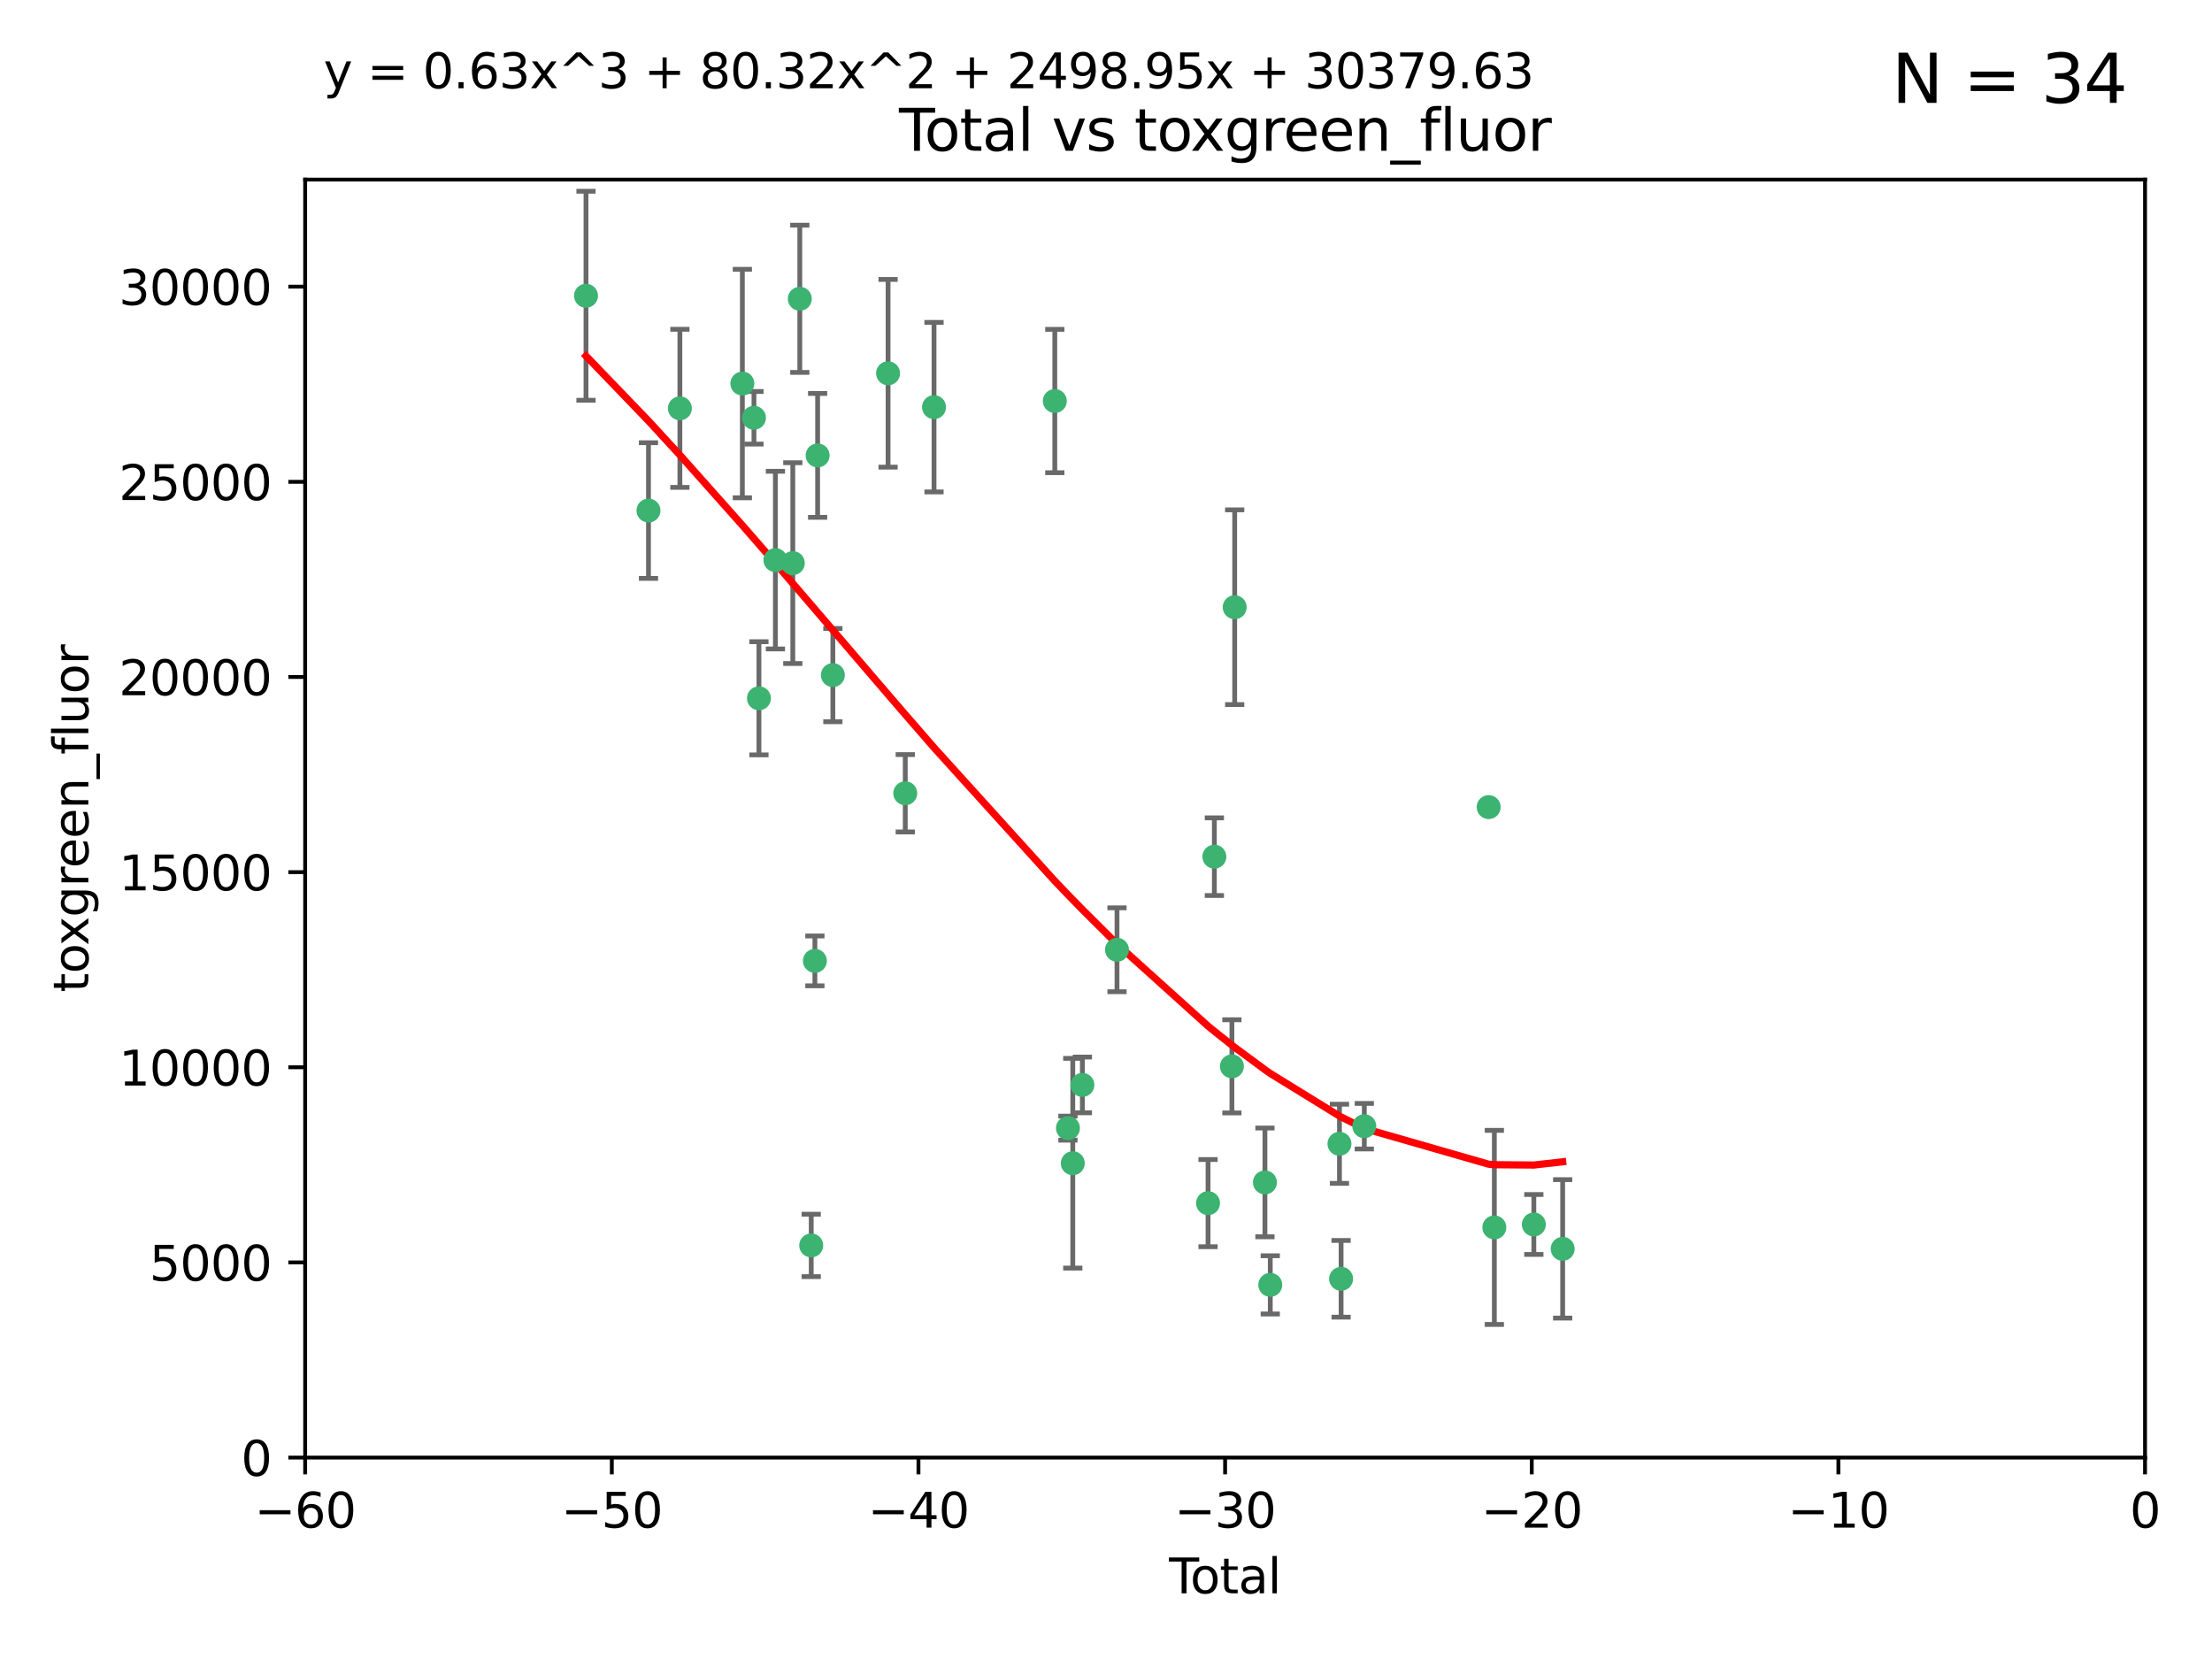<?xml version="1.0" encoding="utf-8" standalone="no"?>
<!DOCTYPE svg PUBLIC "-//W3C//DTD SVG 1.1//EN"
  "http://www.w3.org/Graphics/SVG/1.1/DTD/svg11.dtd">
<svg xmlns:xlink="http://www.w3.org/1999/xlink" width="460.8pt" height="345.6pt" viewBox="0 0 460.8 345.6" xmlns="http://www.w3.org/2000/svg" version="1.1">
 <defs>
  <style type="text/css">*{stroke-linejoin: round; stroke-linecap: butt}</style>
 </defs>
 <g id="figure_1">
  <g id="patch_1">
   <path d="M 0 345.6 
L 460.8 345.6 
L 460.8 0 
L 0 0 
z
" style="fill: #ffffff"/>
  </g>
  <g id="axes_1">
   <g id="patch_2">
    <path d="M 63.571 303.64 
L 446.85 303.64 
L 446.85 37.411 
L 63.571 37.411 
z
" style="fill: #ffffff"/>
   </g>
   <g id="PathCollection_1">
    <defs>
     <path id="m2709fd7ba6" d="M 0 1.118 
C 0.297 1.118 0.581 1 0.791 0.791 
C 1 0.581 1.118 0.297 1.118 0 
C 1.118 -0.297 1 -0.581 0.791 -0.791 
C 0.581 -1 0.297 -1.118 0 -1.118 
C -0.297 -1.118 -0.581 -1 -0.791 -0.791 
C -1 -0.581 -1.118 -0.297 -1.118 0 
C -1.118 0.297 -1 0.581 -0.791 0.791 
C -0.581 1 -0.297 1.118 0 1.118 
z
" style="stroke: #3cb371"/>
    </defs>
    <g clip-path="url(#pa9f399fa87)">
     <use xlink:href="#m2709fd7ba6" x="122.075" y="61.614" style="fill: #3cb371; stroke: #3cb371"/>
     <use xlink:href="#m2709fd7ba6" x="135.093" y="106.358" style="fill: #3cb371; stroke: #3cb371"/>
     <use xlink:href="#m2709fd7ba6" x="141.633" y="85.062" style="fill: #3cb371; stroke: #3cb371"/>
     <use xlink:href="#m2709fd7ba6" x="154.646" y="79.9" style="fill: #3cb371; stroke: #3cb371"/>
     <use xlink:href="#m2709fd7ba6" x="157.063" y="87.031" style="fill: #3cb371; stroke: #3cb371"/>
     <use xlink:href="#m2709fd7ba6" x="158.1" y="145.468" style="fill: #3cb371; stroke: #3cb371"/>
     <use xlink:href="#m2709fd7ba6" x="161.532" y="116.682" style="fill: #3cb371; stroke: #3cb371"/>
     <use xlink:href="#m2709fd7ba6" x="165.156" y="117.306" style="fill: #3cb371; stroke: #3cb371"/>
     <use xlink:href="#m2709fd7ba6" x="166.614" y="62.244" style="fill: #3cb371; stroke: #3cb371"/>
     <use xlink:href="#m2709fd7ba6" x="168.991" y="259.442" style="fill: #3cb371; stroke: #3cb371"/>
     <use xlink:href="#m2709fd7ba6" x="169.757" y="200.168" style="fill: #3cb371; stroke: #3cb371"/>
     <use xlink:href="#m2709fd7ba6" x="170.325" y="94.872" style="fill: #3cb371; stroke: #3cb371"/>
     <use xlink:href="#m2709fd7ba6" x="173.5" y="140.634" style="fill: #3cb371; stroke: #3cb371"/>
     <use xlink:href="#m2709fd7ba6" x="185" y="77.763" style="fill: #3cb371; stroke: #3cb371"/>
     <use xlink:href="#m2709fd7ba6" x="188.583" y="165.251" style="fill: #3cb371; stroke: #3cb371"/>
     <use xlink:href="#m2709fd7ba6" x="194.574" y="84.817" style="fill: #3cb371; stroke: #3cb371"/>
     <use xlink:href="#m2709fd7ba6" x="219.736" y="83.54" style="fill: #3cb371; stroke: #3cb371"/>
     <use xlink:href="#m2709fd7ba6" x="222.475" y="235.012" style="fill: #3cb371; stroke: #3cb371"/>
     <use xlink:href="#m2709fd7ba6" x="223.48" y="242.324" style="fill: #3cb371; stroke: #3cb371"/>
     <use xlink:href="#m2709fd7ba6" x="225.479" y="226.007" style="fill: #3cb371; stroke: #3cb371"/>
     <use xlink:href="#m2709fd7ba6" x="232.69" y="197.854" style="fill: #3cb371; stroke: #3cb371"/>
     <use xlink:href="#m2709fd7ba6" x="251.658" y="250.635" style="fill: #3cb371; stroke: #3cb371"/>
     <use xlink:href="#m2709fd7ba6" x="252.974" y="178.461" style="fill: #3cb371; stroke: #3cb371"/>
     <use xlink:href="#m2709fd7ba6" x="256.629" y="222.137" style="fill: #3cb371; stroke: #3cb371"/>
     <use xlink:href="#m2709fd7ba6" x="257.207" y="126.494" style="fill: #3cb371; stroke: #3cb371"/>
     <use xlink:href="#m2709fd7ba6" x="263.509" y="246.318" style="fill: #3cb371; stroke: #3cb371"/>
     <use xlink:href="#m2709fd7ba6" x="264.621" y="267.658" style="fill: #3cb371; stroke: #3cb371"/>
     <use xlink:href="#m2709fd7ba6" x="279.035" y="238.271" style="fill: #3cb371; stroke: #3cb371"/>
     <use xlink:href="#m2709fd7ba6" x="279.372" y="266.399" style="fill: #3cb371; stroke: #3cb371"/>
     <use xlink:href="#m2709fd7ba6" x="284.209" y="234.61" style="fill: #3cb371; stroke: #3cb371"/>
     <use xlink:href="#m2709fd7ba6" x="310.117" y="168.134" style="fill: #3cb371; stroke: #3cb371"/>
     <use xlink:href="#m2709fd7ba6" x="311.3" y="255.69" style="fill: #3cb371; stroke: #3cb371"/>
     <use xlink:href="#m2709fd7ba6" x="319.527" y="255.08" style="fill: #3cb371; stroke: #3cb371"/>
     <use xlink:href="#m2709fd7ba6" x="325.532" y="260.159" style="fill: #3cb371; stroke: #3cb371"/>
    </g>
   </g>
   <g id="matplotlib.axis_1">
    <g id="xtick_1">
     <g id="line2d_1">
      <defs>
       <path id="m99e573e541" d="M 0 0 
L 0 3.5 
" style="stroke: #000000; stroke-width: 0.8"/>
      </defs>
      <g>
       <use xlink:href="#m99e573e541" x="63.571" y="303.64" style="stroke: #000000; stroke-width: 0.8"/>
      </g>
     </g>
     <g id="text_1">
      <!-- −60 -->
      <g transform="translate(53.019 318.238)scale(0.1 -0.1)">
       <defs>
        <path id="DejaVuSans-2212" d="M 678 2272 
L 4684 2272 
L 4684 1741 
L 678 1741 
L 678 2272 
z
" transform="scale(0.016)"/>
        <path id="DejaVuSans-36" d="M 2113 2584 
Q 1688 2584 1439 2293 
Q 1191 2003 1191 1497 
Q 1191 994 1439 701 
Q 1688 409 2113 409 
Q 2538 409 2786 701 
Q 3034 994 3034 1497 
Q 3034 2003 2786 2293 
Q 2538 2584 2113 2584 
z
M 3366 4563 
L 3366 3988 
Q 3128 4100 2886 4159 
Q 2644 4219 2406 4219 
Q 1781 4219 1451 3797 
Q 1122 3375 1075 2522 
Q 1259 2794 1537 2939 
Q 1816 3084 2150 3084 
Q 2853 3084 3261 2657 
Q 3669 2231 3669 1497 
Q 3669 778 3244 343 
Q 2819 -91 2113 -91 
Q 1303 -91 875 529 
Q 447 1150 447 2328 
Q 447 3434 972 4092 
Q 1497 4750 2381 4750 
Q 2619 4750 2861 4703 
Q 3103 4656 3366 4563 
z
" transform="scale(0.016)"/>
        <path id="DejaVuSans-30" d="M 2034 4250 
Q 1547 4250 1301 3770 
Q 1056 3291 1056 2328 
Q 1056 1369 1301 889 
Q 1547 409 2034 409 
Q 2525 409 2770 889 
Q 3016 1369 3016 2328 
Q 3016 3291 2770 3770 
Q 2525 4250 2034 4250 
z
M 2034 4750 
Q 2819 4750 3233 4129 
Q 3647 3509 3647 2328 
Q 3647 1150 3233 529 
Q 2819 -91 2034 -91 
Q 1250 -91 836 529 
Q 422 1150 422 2328 
Q 422 3509 836 4129 
Q 1250 4750 2034 4750 
z
" transform="scale(0.016)"/>
       </defs>
       <use xlink:href="#DejaVuSans-2212"/>
       <use xlink:href="#DejaVuSans-36" x="83.789"/>
       <use xlink:href="#DejaVuSans-30" x="147.412"/>
      </g>
     </g>
    </g>
    <g id="xtick_2">
     <g id="line2d_2">
      <g>
       <use xlink:href="#m99e573e541" x="127.451" y="303.64" style="stroke: #000000; stroke-width: 0.8"/>
      </g>
     </g>
     <g id="text_2">
      <!-- −50 -->
      <g transform="translate(116.899 318.238)scale(0.1 -0.1)">
       <defs>
        <path id="DejaVuSans-35" d="M 691 4666 
L 3169 4666 
L 3169 4134 
L 1269 4134 
L 1269 2991 
Q 1406 3038 1543 3061 
Q 1681 3084 1819 3084 
Q 2600 3084 3056 2656 
Q 3513 2228 3513 1497 
Q 3513 744 3044 326 
Q 2575 -91 1722 -91 
Q 1428 -91 1123 -41 
Q 819 9 494 109 
L 494 744 
Q 775 591 1075 516 
Q 1375 441 1709 441 
Q 2250 441 2565 725 
Q 2881 1009 2881 1497 
Q 2881 1984 2565 2268 
Q 2250 2553 1709 2553 
Q 1456 2553 1204 2497 
Q 953 2441 691 2322 
L 691 4666 
z
" transform="scale(0.016)"/>
       </defs>
       <use xlink:href="#DejaVuSans-2212"/>
       <use xlink:href="#DejaVuSans-35" x="83.789"/>
       <use xlink:href="#DejaVuSans-30" x="147.412"/>
      </g>
     </g>
    </g>
    <g id="xtick_3">
     <g id="line2d_3">
      <g>
       <use xlink:href="#m99e573e541" x="191.331" y="303.64" style="stroke: #000000; stroke-width: 0.8"/>
      </g>
     </g>
     <g id="text_3">
      <!-- −40 -->
      <g transform="translate(180.778 318.238)scale(0.1 -0.1)">
       <defs>
        <path id="DejaVuSans-34" d="M 2419 4116 
L 825 1625 
L 2419 1625 
L 2419 4116 
z
M 2253 4666 
L 3047 4666 
L 3047 1625 
L 3713 1625 
L 3713 1100 
L 3047 1100 
L 3047 0 
L 2419 0 
L 2419 1100 
L 313 1100 
L 313 1709 
L 2253 4666 
z
" transform="scale(0.016)"/>
       </defs>
       <use xlink:href="#DejaVuSans-2212"/>
       <use xlink:href="#DejaVuSans-34" x="83.789"/>
       <use xlink:href="#DejaVuSans-30" x="147.412"/>
      </g>
     </g>
    </g>
    <g id="xtick_4">
     <g id="line2d_4">
      <g>
       <use xlink:href="#m99e573e541" x="255.211" y="303.64" style="stroke: #000000; stroke-width: 0.8"/>
      </g>
     </g>
     <g id="text_4">
      <!-- −30 -->
      <g transform="translate(244.658 318.238)scale(0.1 -0.1)">
       <defs>
        <path id="DejaVuSans-33" d="M 2597 2516 
Q 3050 2419 3304 2112 
Q 3559 1806 3559 1356 
Q 3559 666 3084 287 
Q 2609 -91 1734 -91 
Q 1441 -91 1130 -33 
Q 819 25 488 141 
L 488 750 
Q 750 597 1062 519 
Q 1375 441 1716 441 
Q 2309 441 2620 675 
Q 2931 909 2931 1356 
Q 2931 1769 2642 2001 
Q 2353 2234 1838 2234 
L 1294 2234 
L 1294 2753 
L 1863 2753 
Q 2328 2753 2575 2939 
Q 2822 3125 2822 3475 
Q 2822 3834 2567 4026 
Q 2313 4219 1838 4219 
Q 1578 4219 1281 4162 
Q 984 4106 628 3988 
L 628 4550 
Q 988 4650 1302 4700 
Q 1616 4750 1894 4750 
Q 2613 4750 3031 4423 
Q 3450 4097 3450 3541 
Q 3450 3153 3228 2886 
Q 3006 2619 2597 2516 
z
" transform="scale(0.016)"/>
       </defs>
       <use xlink:href="#DejaVuSans-2212"/>
       <use xlink:href="#DejaVuSans-33" x="83.789"/>
       <use xlink:href="#DejaVuSans-30" x="147.412"/>
      </g>
     </g>
    </g>
    <g id="xtick_5">
     <g id="line2d_5">
      <g>
       <use xlink:href="#m99e573e541" x="319.09" y="303.64" style="stroke: #000000; stroke-width: 0.8"/>
      </g>
     </g>
     <g id="text_5">
      <!-- −20 -->
      <g transform="translate(308.538 318.238)scale(0.1 -0.1)">
       <defs>
        <path id="DejaVuSans-32" d="M 1228 531 
L 3431 531 
L 3431 0 
L 469 0 
L 469 531 
Q 828 903 1448 1529 
Q 2069 2156 2228 2338 
Q 2531 2678 2651 2914 
Q 2772 3150 2772 3378 
Q 2772 3750 2511 3984 
Q 2250 4219 1831 4219 
Q 1534 4219 1204 4116 
Q 875 4013 500 3803 
L 500 4441 
Q 881 4594 1212 4672 
Q 1544 4750 1819 4750 
Q 2544 4750 2975 4387 
Q 3406 4025 3406 3419 
Q 3406 3131 3298 2873 
Q 3191 2616 2906 2266 
Q 2828 2175 2409 1742 
Q 1991 1309 1228 531 
z
" transform="scale(0.016)"/>
       </defs>
       <use xlink:href="#DejaVuSans-2212"/>
       <use xlink:href="#DejaVuSans-32" x="83.789"/>
       <use xlink:href="#DejaVuSans-30" x="147.412"/>
      </g>
     </g>
    </g>
    <g id="xtick_6">
     <g id="line2d_6">
      <g>
       <use xlink:href="#m99e573e541" x="382.97" y="303.64" style="stroke: #000000; stroke-width: 0.8"/>
      </g>
     </g>
     <g id="text_6">
      <!-- −10 -->
      <g transform="translate(372.418 318.238)scale(0.1 -0.1)">
       <defs>
        <path id="DejaVuSans-31" d="M 794 531 
L 1825 531 
L 1825 4091 
L 703 3866 
L 703 4441 
L 1819 4666 
L 2450 4666 
L 2450 531 
L 3481 531 
L 3481 0 
L 794 0 
L 794 531 
z
" transform="scale(0.016)"/>
       </defs>
       <use xlink:href="#DejaVuSans-2212"/>
       <use xlink:href="#DejaVuSans-31" x="83.789"/>
       <use xlink:href="#DejaVuSans-30" x="147.412"/>
      </g>
     </g>
    </g>
    <g id="xtick_7">
     <g id="line2d_7">
      <g>
       <use xlink:href="#m99e573e541" x="446.85" y="303.64" style="stroke: #000000; stroke-width: 0.8"/>
      </g>
     </g>
     <g id="text_7">
      <!-- 0 -->
      <g transform="translate(443.669 318.238)scale(0.1 -0.1)">
       <use xlink:href="#DejaVuSans-30"/>
      </g>
     </g>
    </g>
    <g id="text_8">
     <!-- Total -->
     <g transform="translate(243.534 331.917)scale(0.1 -0.1)">
      <defs>
       <path id="DejaVuSans-54" d="M -19 4666 
L 3928 4666 
L 3928 4134 
L 2272 4134 
L 2272 0 
L 1638 0 
L 1638 4134 
L -19 4134 
L -19 4666 
z
" transform="scale(0.016)"/>
       <path id="DejaVuSans-6f" d="M 1959 3097 
Q 1497 3097 1228 2736 
Q 959 2375 959 1747 
Q 959 1119 1226 758 
Q 1494 397 1959 397 
Q 2419 397 2687 759 
Q 2956 1122 2956 1747 
Q 2956 2369 2687 2733 
Q 2419 3097 1959 3097 
z
M 1959 3584 
Q 2709 3584 3137 3096 
Q 3566 2609 3566 1747 
Q 3566 888 3137 398 
Q 2709 -91 1959 -91 
Q 1206 -91 779 398 
Q 353 888 353 1747 
Q 353 2609 779 3096 
Q 1206 3584 1959 3584 
z
" transform="scale(0.016)"/>
       <path id="DejaVuSans-74" d="M 1172 4494 
L 1172 3500 
L 2356 3500 
L 2356 3053 
L 1172 3053 
L 1172 1153 
Q 1172 725 1289 603 
Q 1406 481 1766 481 
L 2356 481 
L 2356 0 
L 1766 0 
Q 1100 0 847 248 
Q 594 497 594 1153 
L 594 3053 
L 172 3053 
L 172 3500 
L 594 3500 
L 594 4494 
L 1172 4494 
z
" transform="scale(0.016)"/>
       <path id="DejaVuSans-61" d="M 2194 1759 
Q 1497 1759 1228 1600 
Q 959 1441 959 1056 
Q 959 750 1161 570 
Q 1363 391 1709 391 
Q 2188 391 2477 730 
Q 2766 1069 2766 1631 
L 2766 1759 
L 2194 1759 
z
M 3341 1997 
L 3341 0 
L 2766 0 
L 2766 531 
Q 2569 213 2275 61 
Q 1981 -91 1556 -91 
Q 1019 -91 701 211 
Q 384 513 384 1019 
Q 384 1609 779 1909 
Q 1175 2209 1959 2209 
L 2766 2209 
L 2766 2266 
Q 2766 2663 2505 2880 
Q 2244 3097 1772 3097 
Q 1472 3097 1187 3025 
Q 903 2953 641 2809 
L 641 3341 
Q 956 3463 1253 3523 
Q 1550 3584 1831 3584 
Q 2591 3584 2966 3190 
Q 3341 2797 3341 1997 
z
" transform="scale(0.016)"/>
       <path id="DejaVuSans-6c" d="M 603 4863 
L 1178 4863 
L 1178 0 
L 603 0 
L 603 4863 
z
" transform="scale(0.016)"/>
      </defs>
      <use xlink:href="#DejaVuSans-54"/>
      <use xlink:href="#DejaVuSans-6f" x="44.084"/>
      <use xlink:href="#DejaVuSans-74" x="105.266"/>
      <use xlink:href="#DejaVuSans-61" x="144.475"/>
      <use xlink:href="#DejaVuSans-6c" x="205.754"/>
     </g>
    </g>
   </g>
   <g id="matplotlib.axis_2">
    <g id="ytick_1">
     <g id="line2d_8">
      <defs>
       <path id="m8a4de2cbf8" d="M 0 0 
L -3.5 0 
" style="stroke: #000000; stroke-width: 0.8"/>
      </defs>
      <g>
       <use xlink:href="#m8a4de2cbf8" x="63.571" y="303.64" style="stroke: #000000; stroke-width: 0.8"/>
      </g>
     </g>
     <g id="text_9">
      <!-- 0 -->
      <g transform="translate(50.209 307.439)scale(0.1 -0.1)">
       <use xlink:href="#DejaVuSans-30"/>
      </g>
     </g>
    </g>
    <g id="ytick_2">
     <g id="line2d_9">
      <g>
       <use xlink:href="#m8a4de2cbf8" x="63.571" y="262.986" style="stroke: #000000; stroke-width: 0.8"/>
      </g>
     </g>
     <g id="text_10">
      <!-- 5000 -->
      <g transform="translate(31.121 266.786)scale(0.1 -0.1)">
       <use xlink:href="#DejaVuSans-35"/>
       <use xlink:href="#DejaVuSans-30" x="63.623"/>
       <use xlink:href="#DejaVuSans-30" x="127.246"/>
       <use xlink:href="#DejaVuSans-30" x="190.869"/>
      </g>
     </g>
    </g>
    <g id="ytick_3">
     <g id="line2d_10">
      <g>
       <use xlink:href="#m8a4de2cbf8" x="63.571" y="222.333" style="stroke: #000000; stroke-width: 0.8"/>
      </g>
     </g>
     <g id="text_11">
      <!-- 10000 -->
      <g transform="translate(24.759 226.132)scale(0.1 -0.1)">
       <use xlink:href="#DejaVuSans-31"/>
       <use xlink:href="#DejaVuSans-30" x="63.623"/>
       <use xlink:href="#DejaVuSans-30" x="127.246"/>
       <use xlink:href="#DejaVuSans-30" x="190.869"/>
       <use xlink:href="#DejaVuSans-30" x="254.492"/>
      </g>
     </g>
    </g>
    <g id="ytick_4">
     <g id="line2d_11">
      <g>
       <use xlink:href="#m8a4de2cbf8" x="63.571" y="181.679" style="stroke: #000000; stroke-width: 0.8"/>
      </g>
     </g>
     <g id="text_12">
      <!-- 15000 -->
      <g transform="translate(24.759 185.478)scale(0.1 -0.1)">
       <use xlink:href="#DejaVuSans-31"/>
       <use xlink:href="#DejaVuSans-35" x="63.623"/>
       <use xlink:href="#DejaVuSans-30" x="127.246"/>
       <use xlink:href="#DejaVuSans-30" x="190.869"/>
       <use xlink:href="#DejaVuSans-30" x="254.492"/>
      </g>
     </g>
    </g>
    <g id="ytick_5">
     <g id="line2d_12">
      <g>
       <use xlink:href="#m8a4de2cbf8" x="63.571" y="141.026" style="stroke: #000000; stroke-width: 0.8"/>
      </g>
     </g>
     <g id="text_13">
      <!-- 20000 -->
      <g transform="translate(24.759 144.825)scale(0.1 -0.1)">
       <use xlink:href="#DejaVuSans-32"/>
       <use xlink:href="#DejaVuSans-30" x="63.623"/>
       <use xlink:href="#DejaVuSans-30" x="127.246"/>
       <use xlink:href="#DejaVuSans-30" x="190.869"/>
       <use xlink:href="#DejaVuSans-30" x="254.492"/>
      </g>
     </g>
    </g>
    <g id="ytick_6">
     <g id="line2d_13">
      <g>
       <use xlink:href="#m8a4de2cbf8" x="63.571" y="100.372" style="stroke: #000000; stroke-width: 0.8"/>
      </g>
     </g>
     <g id="text_14">
      <!-- 25000 -->
      <g transform="translate(24.759 104.171)scale(0.1 -0.1)">
       <use xlink:href="#DejaVuSans-32"/>
       <use xlink:href="#DejaVuSans-35" x="63.623"/>
       <use xlink:href="#DejaVuSans-30" x="127.246"/>
       <use xlink:href="#DejaVuSans-30" x="190.869"/>
       <use xlink:href="#DejaVuSans-30" x="254.492"/>
      </g>
     </g>
    </g>
    <g id="ytick_7">
     <g id="line2d_14">
      <g>
       <use xlink:href="#m8a4de2cbf8" x="63.571" y="59.718" style="stroke: #000000; stroke-width: 0.8"/>
      </g>
     </g>
     <g id="text_15">
      <!-- 30000 -->
      <g transform="translate(24.759 63.518)scale(0.1 -0.1)">
       <use xlink:href="#DejaVuSans-33"/>
       <use xlink:href="#DejaVuSans-30" x="63.623"/>
       <use xlink:href="#DejaVuSans-30" x="127.246"/>
       <use xlink:href="#DejaVuSans-30" x="190.869"/>
       <use xlink:href="#DejaVuSans-30" x="254.492"/>
      </g>
     </g>
    </g>
    <g id="text_16">
     <!-- toxgreen_fluor -->
     <g transform="translate(18.401 206.72)rotate(-90)scale(0.1 -0.1)">
      <defs>
       <path id="DejaVuSans-78" d="M 3513 3500 
L 2247 1797 
L 3578 0 
L 2900 0 
L 1881 1375 
L 863 0 
L 184 0 
L 1544 1831 
L 300 3500 
L 978 3500 
L 1906 2253 
L 2834 3500 
L 3513 3500 
z
" transform="scale(0.016)"/>
       <path id="DejaVuSans-67" d="M 2906 1791 
Q 2906 2416 2648 2759 
Q 2391 3103 1925 3103 
Q 1463 3103 1205 2759 
Q 947 2416 947 1791 
Q 947 1169 1205 825 
Q 1463 481 1925 481 
Q 2391 481 2648 825 
Q 2906 1169 2906 1791 
z
M 3481 434 
Q 3481 -459 3084 -895 
Q 2688 -1331 1869 -1331 
Q 1566 -1331 1297 -1286 
Q 1028 -1241 775 -1147 
L 775 -588 
Q 1028 -725 1275 -790 
Q 1522 -856 1778 -856 
Q 2344 -856 2625 -561 
Q 2906 -266 2906 331 
L 2906 616 
Q 2728 306 2450 153 
Q 2172 0 1784 0 
Q 1141 0 747 490 
Q 353 981 353 1791 
Q 353 2603 747 3093 
Q 1141 3584 1784 3584 
Q 2172 3584 2450 3431 
Q 2728 3278 2906 2969 
L 2906 3500 
L 3481 3500 
L 3481 434 
z
" transform="scale(0.016)"/>
       <path id="DejaVuSans-72" d="M 2631 2963 
Q 2534 3019 2420 3045 
Q 2306 3072 2169 3072 
Q 1681 3072 1420 2755 
Q 1159 2438 1159 1844 
L 1159 0 
L 581 0 
L 581 3500 
L 1159 3500 
L 1159 2956 
Q 1341 3275 1631 3429 
Q 1922 3584 2338 3584 
Q 2397 3584 2469 3576 
Q 2541 3569 2628 3553 
L 2631 2963 
z
" transform="scale(0.016)"/>
       <path id="DejaVuSans-65" d="M 3597 1894 
L 3597 1613 
L 953 1613 
Q 991 1019 1311 708 
Q 1631 397 2203 397 
Q 2534 397 2845 478 
Q 3156 559 3463 722 
L 3463 178 
Q 3153 47 2828 -22 
Q 2503 -91 2169 -91 
Q 1331 -91 842 396 
Q 353 884 353 1716 
Q 353 2575 817 3079 
Q 1281 3584 2069 3584 
Q 2775 3584 3186 3129 
Q 3597 2675 3597 1894 
z
M 3022 2063 
Q 3016 2534 2758 2815 
Q 2500 3097 2075 3097 
Q 1594 3097 1305 2825 
Q 1016 2553 972 2059 
L 3022 2063 
z
" transform="scale(0.016)"/>
       <path id="DejaVuSans-6e" d="M 3513 2113 
L 3513 0 
L 2938 0 
L 2938 2094 
Q 2938 2591 2744 2837 
Q 2550 3084 2163 3084 
Q 1697 3084 1428 2787 
Q 1159 2491 1159 1978 
L 1159 0 
L 581 0 
L 581 3500 
L 1159 3500 
L 1159 2956 
Q 1366 3272 1645 3428 
Q 1925 3584 2291 3584 
Q 2894 3584 3203 3211 
Q 3513 2838 3513 2113 
z
" transform="scale(0.016)"/>
       <path id="DejaVuSans-5f" d="M 3263 -1063 
L 3263 -1509 
L -63 -1509 
L -63 -1063 
L 3263 -1063 
z
" transform="scale(0.016)"/>
       <path id="DejaVuSans-66" d="M 2375 4863 
L 2375 4384 
L 1825 4384 
Q 1516 4384 1395 4259 
Q 1275 4134 1275 3809 
L 1275 3500 
L 2222 3500 
L 2222 3053 
L 1275 3053 
L 1275 0 
L 697 0 
L 697 3053 
L 147 3053 
L 147 3500 
L 697 3500 
L 697 3744 
Q 697 4328 969 4595 
Q 1241 4863 1831 4863 
L 2375 4863 
z
" transform="scale(0.016)"/>
       <path id="DejaVuSans-75" d="M 544 1381 
L 544 3500 
L 1119 3500 
L 1119 1403 
Q 1119 906 1312 657 
Q 1506 409 1894 409 
Q 2359 409 2629 706 
Q 2900 1003 2900 1516 
L 2900 3500 
L 3475 3500 
L 3475 0 
L 2900 0 
L 2900 538 
Q 2691 219 2414 64 
Q 2138 -91 1772 -91 
Q 1169 -91 856 284 
Q 544 659 544 1381 
z
M 1991 3584 
L 1991 3584 
z
" transform="scale(0.016)"/>
      </defs>
      <use xlink:href="#DejaVuSans-74"/>
      <use xlink:href="#DejaVuSans-6f" x="39.209"/>
      <use xlink:href="#DejaVuSans-78" x="97.266"/>
      <use xlink:href="#DejaVuSans-67" x="156.445"/>
      <use xlink:href="#DejaVuSans-72" x="219.922"/>
      <use xlink:href="#DejaVuSans-65" x="258.785"/>
      <use xlink:href="#DejaVuSans-65" x="320.309"/>
      <use xlink:href="#DejaVuSans-6e" x="381.832"/>
      <use xlink:href="#DejaVuSans-5f" x="445.211"/>
      <use xlink:href="#DejaVuSans-66" x="495.211"/>
      <use xlink:href="#DejaVuSans-6c" x="530.416"/>
      <use xlink:href="#DejaVuSans-75" x="558.199"/>
      <use xlink:href="#DejaVuSans-6f" x="621.578"/>
      <use xlink:href="#DejaVuSans-72" x="682.76"/>
     </g>
    </g>
   </g>
   <g id="LineCollection_1">
    <path d="M 122.075 83.38 
L 122.075 39.848 
" clip-path="url(#pa9f399fa87)" style="fill: none; stroke: #696969"/>
    <path d="M 135.093 120.489 
L 135.093 92.227 
" clip-path="url(#pa9f399fa87)" style="fill: none; stroke: #696969"/>
    <path d="M 141.633 101.528 
L 141.633 68.595 
" clip-path="url(#pa9f399fa87)" style="fill: none; stroke: #696969"/>
    <path d="M 154.646 103.698 
L 154.646 56.102 
" clip-path="url(#pa9f399fa87)" style="fill: none; stroke: #696969"/>
    <path d="M 157.063 92.506 
L 157.063 81.557 
" clip-path="url(#pa9f399fa87)" style="fill: none; stroke: #696969"/>
    <path d="M 158.1 157.254 
L 158.1 133.683 
" clip-path="url(#pa9f399fa87)" style="fill: none; stroke: #696969"/>
    <path d="M 161.532 135.19 
L 161.532 98.175 
" clip-path="url(#pa9f399fa87)" style="fill: none; stroke: #696969"/>
    <path d="M 165.156 138.218 
L 165.156 96.393 
" clip-path="url(#pa9f399fa87)" style="fill: none; stroke: #696969"/>
    <path d="M 166.614 77.579 
L 166.614 46.91 
" clip-path="url(#pa9f399fa87)" style="fill: none; stroke: #696969"/>
    <path d="M 168.991 265.941 
L 168.991 252.944 
" clip-path="url(#pa9f399fa87)" style="fill: none; stroke: #696969"/>
    <path d="M 169.757 205.359 
L 169.757 194.977 
" clip-path="url(#pa9f399fa87)" style="fill: none; stroke: #696969"/>
    <path d="M 170.325 107.775 
L 170.325 81.969 
" clip-path="url(#pa9f399fa87)" style="fill: none; stroke: #696969"/>
    <path d="M 173.5 150.349 
L 173.5 130.92 
" clip-path="url(#pa9f399fa87)" style="fill: none; stroke: #696969"/>
    <path d="M 185 97.317 
L 185 58.209 
" clip-path="url(#pa9f399fa87)" style="fill: none; stroke: #696969"/>
    <path d="M 188.583 173.31 
L 188.583 157.193 
" clip-path="url(#pa9f399fa87)" style="fill: none; stroke: #696969"/>
    <path d="M 194.574 102.476 
L 194.574 67.157 
" clip-path="url(#pa9f399fa87)" style="fill: none; stroke: #696969"/>
    <path d="M 219.736 98.468 
L 219.736 68.613 
" clip-path="url(#pa9f399fa87)" style="fill: none; stroke: #696969"/>
    <path d="M 222.475 237.516 
L 222.475 232.507 
" clip-path="url(#pa9f399fa87)" style="fill: none; stroke: #696969"/>
    <path d="M 223.48 264.166 
L 223.48 220.481 
" clip-path="url(#pa9f399fa87)" style="fill: none; stroke: #696969"/>
    <path d="M 225.479 231.811 
L 225.479 220.203 
" clip-path="url(#pa9f399fa87)" style="fill: none; stroke: #696969"/>
    <path d="M 232.69 206.59 
L 232.69 189.118 
" clip-path="url(#pa9f399fa87)" style="fill: none; stroke: #696969"/>
    <path d="M 251.658 259.717 
L 251.658 241.553 
" clip-path="url(#pa9f399fa87)" style="fill: none; stroke: #696969"/>
    <path d="M 252.974 186.549 
L 252.974 170.372 
" clip-path="url(#pa9f399fa87)" style="fill: none; stroke: #696969"/>
    <path d="M 256.629 231.84 
L 256.629 212.434 
" clip-path="url(#pa9f399fa87)" style="fill: none; stroke: #696969"/>
    <path d="M 257.207 146.774 
L 257.207 106.214 
" clip-path="url(#pa9f399fa87)" style="fill: none; stroke: #696969"/>
    <path d="M 263.509 257.644 
L 263.509 234.991 
" clip-path="url(#pa9f399fa87)" style="fill: none; stroke: #696969"/>
    <path d="M 264.621 273.726 
L 264.621 261.589 
" clip-path="url(#pa9f399fa87)" style="fill: none; stroke: #696969"/>
    <path d="M 279.035 246.513 
L 279.035 230.028 
" clip-path="url(#pa9f399fa87)" style="fill: none; stroke: #696969"/>
    <path d="M 279.372 274.385 
L 279.372 258.414 
" clip-path="url(#pa9f399fa87)" style="fill: none; stroke: #696969"/>
    <path d="M 284.209 239.354 
L 284.209 229.865 
" clip-path="url(#pa9f399fa87)" style="fill: none; stroke: #696969"/>
    <path d="M 310.117 168.892 
L 310.117 167.376 
" clip-path="url(#pa9f399fa87)" style="fill: none; stroke: #696969"/>
    <path d="M 311.3 275.904 
L 311.3 235.477 
" clip-path="url(#pa9f399fa87)" style="fill: none; stroke: #696969"/>
    <path d="M 319.527 261.323 
L 319.527 248.837 
" clip-path="url(#pa9f399fa87)" style="fill: none; stroke: #696969"/>
    <path d="M 325.532 274.58 
L 325.532 245.738 
" clip-path="url(#pa9f399fa87)" style="fill: none; stroke: #696969"/>
   </g>
   <g id="line2d_15">
    <defs>
     <path id="m56b00f1cec" d="M 2 0 
L -2 -0 
" style="stroke: #696969"/>
    </defs>
    <g clip-path="url(#pa9f399fa87)">
     <use xlink:href="#m56b00f1cec" x="122.075" y="83.38" style="fill: #696969; stroke: #696969"/>
     <use xlink:href="#m56b00f1cec" x="135.093" y="120.489" style="fill: #696969; stroke: #696969"/>
     <use xlink:href="#m56b00f1cec" x="141.633" y="101.528" style="fill: #696969; stroke: #696969"/>
     <use xlink:href="#m56b00f1cec" x="154.646" y="103.698" style="fill: #696969; stroke: #696969"/>
     <use xlink:href="#m56b00f1cec" x="157.063" y="92.506" style="fill: #696969; stroke: #696969"/>
     <use xlink:href="#m56b00f1cec" x="158.1" y="157.254" style="fill: #696969; stroke: #696969"/>
     <use xlink:href="#m56b00f1cec" x="161.532" y="135.19" style="fill: #696969; stroke: #696969"/>
     <use xlink:href="#m56b00f1cec" x="165.156" y="138.218" style="fill: #696969; stroke: #696969"/>
     <use xlink:href="#m56b00f1cec" x="166.614" y="77.579" style="fill: #696969; stroke: #696969"/>
     <use xlink:href="#m56b00f1cec" x="168.991" y="265.941" style="fill: #696969; stroke: #696969"/>
     <use xlink:href="#m56b00f1cec" x="169.757" y="205.359" style="fill: #696969; stroke: #696969"/>
     <use xlink:href="#m56b00f1cec" x="170.325" y="107.775" style="fill: #696969; stroke: #696969"/>
     <use xlink:href="#m56b00f1cec" x="173.5" y="150.349" style="fill: #696969; stroke: #696969"/>
     <use xlink:href="#m56b00f1cec" x="185" y="97.317" style="fill: #696969; stroke: #696969"/>
     <use xlink:href="#m56b00f1cec" x="188.583" y="173.31" style="fill: #696969; stroke: #696969"/>
     <use xlink:href="#m56b00f1cec" x="194.574" y="102.476" style="fill: #696969; stroke: #696969"/>
     <use xlink:href="#m56b00f1cec" x="219.736" y="98.468" style="fill: #696969; stroke: #696969"/>
     <use xlink:href="#m56b00f1cec" x="222.475" y="237.516" style="fill: #696969; stroke: #696969"/>
     <use xlink:href="#m56b00f1cec" x="223.48" y="264.166" style="fill: #696969; stroke: #696969"/>
     <use xlink:href="#m56b00f1cec" x="225.479" y="231.811" style="fill: #696969; stroke: #696969"/>
     <use xlink:href="#m56b00f1cec" x="232.69" y="206.59" style="fill: #696969; stroke: #696969"/>
     <use xlink:href="#m56b00f1cec" x="251.658" y="259.717" style="fill: #696969; stroke: #696969"/>
     <use xlink:href="#m56b00f1cec" x="252.974" y="186.549" style="fill: #696969; stroke: #696969"/>
     <use xlink:href="#m56b00f1cec" x="256.629" y="231.84" style="fill: #696969; stroke: #696969"/>
     <use xlink:href="#m56b00f1cec" x="257.207" y="146.774" style="fill: #696969; stroke: #696969"/>
     <use xlink:href="#m56b00f1cec" x="263.509" y="257.644" style="fill: #696969; stroke: #696969"/>
     <use xlink:href="#m56b00f1cec" x="264.621" y="273.726" style="fill: #696969; stroke: #696969"/>
     <use xlink:href="#m56b00f1cec" x="279.035" y="246.513" style="fill: #696969; stroke: #696969"/>
     <use xlink:href="#m56b00f1cec" x="279.372" y="274.385" style="fill: #696969; stroke: #696969"/>
     <use xlink:href="#m56b00f1cec" x="284.209" y="239.354" style="fill: #696969; stroke: #696969"/>
     <use xlink:href="#m56b00f1cec" x="310.117" y="168.892" style="fill: #696969; stroke: #696969"/>
     <use xlink:href="#m56b00f1cec" x="311.3" y="275.904" style="fill: #696969; stroke: #696969"/>
     <use xlink:href="#m56b00f1cec" x="319.527" y="261.323" style="fill: #696969; stroke: #696969"/>
     <use xlink:href="#m56b00f1cec" x="325.532" y="274.58" style="fill: #696969; stroke: #696969"/>
    </g>
   </g>
   <g id="line2d_16">
    <g clip-path="url(#pa9f399fa87)">
     <use xlink:href="#m56b00f1cec" x="122.075" y="39.848" style="fill: #696969; stroke: #696969"/>
     <use xlink:href="#m56b00f1cec" x="135.093" y="92.227" style="fill: #696969; stroke: #696969"/>
     <use xlink:href="#m56b00f1cec" x="141.633" y="68.595" style="fill: #696969; stroke: #696969"/>
     <use xlink:href="#m56b00f1cec" x="154.646" y="56.102" style="fill: #696969; stroke: #696969"/>
     <use xlink:href="#m56b00f1cec" x="157.063" y="81.557" style="fill: #696969; stroke: #696969"/>
     <use xlink:href="#m56b00f1cec" x="158.1" y="133.683" style="fill: #696969; stroke: #696969"/>
     <use xlink:href="#m56b00f1cec" x="161.532" y="98.175" style="fill: #696969; stroke: #696969"/>
     <use xlink:href="#m56b00f1cec" x="165.156" y="96.393" style="fill: #696969; stroke: #696969"/>
     <use xlink:href="#m56b00f1cec" x="166.614" y="46.91" style="fill: #696969; stroke: #696969"/>
     <use xlink:href="#m56b00f1cec" x="168.991" y="252.944" style="fill: #696969; stroke: #696969"/>
     <use xlink:href="#m56b00f1cec" x="169.757" y="194.977" style="fill: #696969; stroke: #696969"/>
     <use xlink:href="#m56b00f1cec" x="170.325" y="81.969" style="fill: #696969; stroke: #696969"/>
     <use xlink:href="#m56b00f1cec" x="173.5" y="130.92" style="fill: #696969; stroke: #696969"/>
     <use xlink:href="#m56b00f1cec" x="185" y="58.209" style="fill: #696969; stroke: #696969"/>
     <use xlink:href="#m56b00f1cec" x="188.583" y="157.193" style="fill: #696969; stroke: #696969"/>
     <use xlink:href="#m56b00f1cec" x="194.574" y="67.157" style="fill: #696969; stroke: #696969"/>
     <use xlink:href="#m56b00f1cec" x="219.736" y="68.613" style="fill: #696969; stroke: #696969"/>
     <use xlink:href="#m56b00f1cec" x="222.475" y="232.507" style="fill: #696969; stroke: #696969"/>
     <use xlink:href="#m56b00f1cec" x="223.48" y="220.481" style="fill: #696969; stroke: #696969"/>
     <use xlink:href="#m56b00f1cec" x="225.479" y="220.203" style="fill: #696969; stroke: #696969"/>
     <use xlink:href="#m56b00f1cec" x="232.69" y="189.118" style="fill: #696969; stroke: #696969"/>
     <use xlink:href="#m56b00f1cec" x="251.658" y="241.553" style="fill: #696969; stroke: #696969"/>
     <use xlink:href="#m56b00f1cec" x="252.974" y="170.372" style="fill: #696969; stroke: #696969"/>
     <use xlink:href="#m56b00f1cec" x="256.629" y="212.434" style="fill: #696969; stroke: #696969"/>
     <use xlink:href="#m56b00f1cec" x="257.207" y="106.214" style="fill: #696969; stroke: #696969"/>
     <use xlink:href="#m56b00f1cec" x="263.509" y="234.991" style="fill: #696969; stroke: #696969"/>
     <use xlink:href="#m56b00f1cec" x="264.621" y="261.589" style="fill: #696969; stroke: #696969"/>
     <use xlink:href="#m56b00f1cec" x="279.035" y="230.028" style="fill: #696969; stroke: #696969"/>
     <use xlink:href="#m56b00f1cec" x="279.372" y="258.414" style="fill: #696969; stroke: #696969"/>
     <use xlink:href="#m56b00f1cec" x="284.209" y="229.865" style="fill: #696969; stroke: #696969"/>
     <use xlink:href="#m56b00f1cec" x="310.117" y="167.376" style="fill: #696969; stroke: #696969"/>
     <use xlink:href="#m56b00f1cec" x="311.3" y="235.477" style="fill: #696969; stroke: #696969"/>
     <use xlink:href="#m56b00f1cec" x="319.527" y="248.837" style="fill: #696969; stroke: #696969"/>
     <use xlink:href="#m56b00f1cec" x="325.532" y="245.738" style="fill: #696969; stroke: #696969"/>
    </g>
   </g>
   <g id="line2d_17">
    <path d="M 122.075 74.151 
L 135.093 87.683 
L 141.633 94.799 
L 154.646 109.427 
L 157.063 112.196 
L 158.1 113.389 
L 161.532 117.349 
L 165.156 121.552 
L 166.614 123.248 
L 168.991 126.016 
L 169.757 126.909 
L 170.325 127.571 
L 173.5 131.277 
L 185 144.689 
L 188.583 148.844 
L 194.574 155.744 
L 219.736 183.531 
L 222.475 186.388 
L 223.48 187.426 
L 225.479 189.474 
L 232.69 196.656 
L 251.658 213.752 
L 252.974 214.827 
L 256.629 217.729 
L 257.207 218.176 
L 263.509 222.838 
L 264.621 223.618 
L 279.035 232.498 
L 279.372 232.676 
L 284.209 235.083 
L 310.117 242.528 
L 311.3 242.629 
L 319.527 242.698 
L 325.532 242.025 
" clip-path="url(#pa9f399fa87)" style="fill: none; stroke: #ff0000; stroke-width: 1.5; stroke-linecap: square"/>
   </g>
   <g id="line2d_18">
    <defs>
     <path id="mafc6c89b61" d="M 0 2 
C 0.53 2 1.039 1.789 1.414 1.414 
C 1.789 1.039 2 0.53 2 0 
C 2 -0.53 1.789 -1.039 1.414 -1.414 
C 1.039 -1.789 0.53 -2 0 -2 
C -0.53 -2 -1.039 -1.789 -1.414 -1.414 
C -1.789 -1.039 -2 -0.53 -2 0 
C -2 0.53 -1.789 1.039 -1.414 1.414 
C -1.039 1.789 -0.53 2 0 2 
z
" style="stroke: #3cb371"/>
    </defs>
    <g clip-path="url(#pa9f399fa87)">
     <use xlink:href="#mafc6c89b61" x="122.075" y="61.614" style="fill: #3cb371; stroke: #3cb371"/>
     <use xlink:href="#mafc6c89b61" x="135.093" y="106.358" style="fill: #3cb371; stroke: #3cb371"/>
     <use xlink:href="#mafc6c89b61" x="141.633" y="85.062" style="fill: #3cb371; stroke: #3cb371"/>
     <use xlink:href="#mafc6c89b61" x="154.646" y="79.9" style="fill: #3cb371; stroke: #3cb371"/>
     <use xlink:href="#mafc6c89b61" x="157.063" y="87.031" style="fill: #3cb371; stroke: #3cb371"/>
     <use xlink:href="#mafc6c89b61" x="158.1" y="145.468" style="fill: #3cb371; stroke: #3cb371"/>
     <use xlink:href="#mafc6c89b61" x="161.532" y="116.682" style="fill: #3cb371; stroke: #3cb371"/>
     <use xlink:href="#mafc6c89b61" x="165.156" y="117.306" style="fill: #3cb371; stroke: #3cb371"/>
     <use xlink:href="#mafc6c89b61" x="166.614" y="62.244" style="fill: #3cb371; stroke: #3cb371"/>
     <use xlink:href="#mafc6c89b61" x="168.991" y="259.442" style="fill: #3cb371; stroke: #3cb371"/>
     <use xlink:href="#mafc6c89b61" x="169.757" y="200.168" style="fill: #3cb371; stroke: #3cb371"/>
     <use xlink:href="#mafc6c89b61" x="170.325" y="94.872" style="fill: #3cb371; stroke: #3cb371"/>
     <use xlink:href="#mafc6c89b61" x="173.5" y="140.634" style="fill: #3cb371; stroke: #3cb371"/>
     <use xlink:href="#mafc6c89b61" x="185" y="77.763" style="fill: #3cb371; stroke: #3cb371"/>
     <use xlink:href="#mafc6c89b61" x="188.583" y="165.251" style="fill: #3cb371; stroke: #3cb371"/>
     <use xlink:href="#mafc6c89b61" x="194.574" y="84.817" style="fill: #3cb371; stroke: #3cb371"/>
     <use xlink:href="#mafc6c89b61" x="219.736" y="83.54" style="fill: #3cb371; stroke: #3cb371"/>
     <use xlink:href="#mafc6c89b61" x="222.475" y="235.012" style="fill: #3cb371; stroke: #3cb371"/>
     <use xlink:href="#mafc6c89b61" x="223.48" y="242.324" style="fill: #3cb371; stroke: #3cb371"/>
     <use xlink:href="#mafc6c89b61" x="225.479" y="226.007" style="fill: #3cb371; stroke: #3cb371"/>
     <use xlink:href="#mafc6c89b61" x="232.69" y="197.854" style="fill: #3cb371; stroke: #3cb371"/>
     <use xlink:href="#mafc6c89b61" x="251.658" y="250.635" style="fill: #3cb371; stroke: #3cb371"/>
     <use xlink:href="#mafc6c89b61" x="252.974" y="178.461" style="fill: #3cb371; stroke: #3cb371"/>
     <use xlink:href="#mafc6c89b61" x="256.629" y="222.137" style="fill: #3cb371; stroke: #3cb371"/>
     <use xlink:href="#mafc6c89b61" x="257.207" y="126.494" style="fill: #3cb371; stroke: #3cb371"/>
     <use xlink:href="#mafc6c89b61" x="263.509" y="246.318" style="fill: #3cb371; stroke: #3cb371"/>
     <use xlink:href="#mafc6c89b61" x="264.621" y="267.658" style="fill: #3cb371; stroke: #3cb371"/>
     <use xlink:href="#mafc6c89b61" x="279.035" y="238.271" style="fill: #3cb371; stroke: #3cb371"/>
     <use xlink:href="#mafc6c89b61" x="279.372" y="266.399" style="fill: #3cb371; stroke: #3cb371"/>
     <use xlink:href="#mafc6c89b61" x="284.209" y="234.61" style="fill: #3cb371; stroke: #3cb371"/>
     <use xlink:href="#mafc6c89b61" x="310.117" y="168.134" style="fill: #3cb371; stroke: #3cb371"/>
     <use xlink:href="#mafc6c89b61" x="311.3" y="255.69" style="fill: #3cb371; stroke: #3cb371"/>
     <use xlink:href="#mafc6c89b61" x="319.527" y="255.08" style="fill: #3cb371; stroke: #3cb371"/>
     <use xlink:href="#mafc6c89b61" x="325.532" y="260.159" style="fill: #3cb371; stroke: #3cb371"/>
    </g>
   </g>
   <g id="patch_3">
    <path d="M 63.571 303.64 
L 63.571 37.411 
" style="fill: none; stroke: #000000; stroke-width: 0.8; stroke-linejoin: miter; stroke-linecap: square"/>
   </g>
   <g id="patch_4">
    <path d="M 446.85 303.64 
L 446.85 37.411 
" style="fill: none; stroke: #000000; stroke-width: 0.8; stroke-linejoin: miter; stroke-linecap: square"/>
   </g>
   <g id="patch_5">
    <path d="M 63.571 303.64 
L 446.85 303.64 
" style="fill: none; stroke: #000000; stroke-width: 0.8; stroke-linejoin: miter; stroke-linecap: square"/>
   </g>
   <g id="patch_6">
    <path d="M 63.571 37.411 
L 446.85 37.411 
" style="fill: none; stroke: #000000; stroke-width: 0.8; stroke-linejoin: miter; stroke-linecap: square"/>
   </g>
   <g id="text_17">
    <!-- N = 34 -->
    <g transform="translate(394.098 21.426)scale(0.14 -0.14)">
     <defs>
      <path id="DejaVuSans-4e" d="M 628 4666 
L 1478 4666 
L 3547 763 
L 3547 4666 
L 4159 4666 
L 4159 0 
L 3309 0 
L 1241 3903 
L 1241 0 
L 628 0 
L 628 4666 
z
" transform="scale(0.016)"/>
      <path id="DejaVuSans-20" transform="scale(0.016)"/>
      <path id="DejaVuSans-3d" d="M 678 2906 
L 4684 2906 
L 4684 2381 
L 678 2381 
L 678 2906 
z
M 678 1631 
L 4684 1631 
L 4684 1100 
L 678 1100 
L 678 1631 
z
" transform="scale(0.016)"/>
     </defs>
     <use xlink:href="#DejaVuSans-4e"/>
     <use xlink:href="#DejaVuSans-20" x="74.805"/>
     <use xlink:href="#DejaVuSans-3d" x="106.592"/>
     <use xlink:href="#DejaVuSans-20" x="190.381"/>
     <use xlink:href="#DejaVuSans-33" x="222.168"/>
     <use xlink:href="#DejaVuSans-34" x="285.791"/>
    </g>
   </g>
   <g id="text_18">
    <!-- y = 0.63x^3 + 80.32x^2 + 2498.95x + 30379.63 -->
    <g transform="translate(67.404 18.387)scale(0.1 -0.1)">
     <defs>
      <path id="DejaVuSans-79" d="M 2059 -325 
Q 1816 -950 1584 -1140 
Q 1353 -1331 966 -1331 
L 506 -1331 
L 506 -850 
L 844 -850 
Q 1081 -850 1212 -737 
Q 1344 -625 1503 -206 
L 1606 56 
L 191 3500 
L 800 3500 
L 1894 763 
L 2988 3500 
L 3597 3500 
L 2059 -325 
z
" transform="scale(0.016)"/>
      <path id="DejaVuSans-2e" d="M 684 794 
L 1344 794 
L 1344 0 
L 684 0 
L 684 794 
z
" transform="scale(0.016)"/>
      <path id="DejaVuSans-5e" d="M 2988 4666 
L 4684 2925 
L 4056 2925 
L 2681 4159 
L 1306 2925 
L 678 2925 
L 2375 4666 
L 2988 4666 
z
" transform="scale(0.016)"/>
      <path id="DejaVuSans-2b" d="M 2944 4013 
L 2944 2272 
L 4684 2272 
L 4684 1741 
L 2944 1741 
L 2944 0 
L 2419 0 
L 2419 1741 
L 678 1741 
L 678 2272 
L 2419 2272 
L 2419 4013 
L 2944 4013 
z
" transform="scale(0.016)"/>
      <path id="DejaVuSans-38" d="M 2034 2216 
Q 1584 2216 1326 1975 
Q 1069 1734 1069 1313 
Q 1069 891 1326 650 
Q 1584 409 2034 409 
Q 2484 409 2743 651 
Q 3003 894 3003 1313 
Q 3003 1734 2745 1975 
Q 2488 2216 2034 2216 
z
M 1403 2484 
Q 997 2584 770 2862 
Q 544 3141 544 3541 
Q 544 4100 942 4425 
Q 1341 4750 2034 4750 
Q 2731 4750 3128 4425 
Q 3525 4100 3525 3541 
Q 3525 3141 3298 2862 
Q 3072 2584 2669 2484 
Q 3125 2378 3379 2068 
Q 3634 1759 3634 1313 
Q 3634 634 3220 271 
Q 2806 -91 2034 -91 
Q 1263 -91 848 271 
Q 434 634 434 1313 
Q 434 1759 690 2068 
Q 947 2378 1403 2484 
z
M 1172 3481 
Q 1172 3119 1398 2916 
Q 1625 2713 2034 2713 
Q 2441 2713 2670 2916 
Q 2900 3119 2900 3481 
Q 2900 3844 2670 4047 
Q 2441 4250 2034 4250 
Q 1625 4250 1398 4047 
Q 1172 3844 1172 3481 
z
" transform="scale(0.016)"/>
      <path id="DejaVuSans-39" d="M 703 97 
L 703 672 
Q 941 559 1184 500 
Q 1428 441 1663 441 
Q 2288 441 2617 861 
Q 2947 1281 2994 2138 
Q 2813 1869 2534 1725 
Q 2256 1581 1919 1581 
Q 1219 1581 811 2004 
Q 403 2428 403 3163 
Q 403 3881 828 4315 
Q 1253 4750 1959 4750 
Q 2769 4750 3195 4129 
Q 3622 3509 3622 2328 
Q 3622 1225 3098 567 
Q 2575 -91 1691 -91 
Q 1453 -91 1209 -44 
Q 966 3 703 97 
z
M 1959 2075 
Q 2384 2075 2632 2365 
Q 2881 2656 2881 3163 
Q 2881 3666 2632 3958 
Q 2384 4250 1959 4250 
Q 1534 4250 1286 3958 
Q 1038 3666 1038 3163 
Q 1038 2656 1286 2365 
Q 1534 2075 1959 2075 
z
" transform="scale(0.016)"/>
      <path id="DejaVuSans-37" d="M 525 4666 
L 3525 4666 
L 3525 4397 
L 1831 0 
L 1172 0 
L 2766 4134 
L 525 4134 
L 525 4666 
z
" transform="scale(0.016)"/>
     </defs>
     <use xlink:href="#DejaVuSans-79"/>
     <use xlink:href="#DejaVuSans-20" x="59.18"/>
     <use xlink:href="#DejaVuSans-3d" x="90.967"/>
     <use xlink:href="#DejaVuSans-20" x="174.756"/>
     <use xlink:href="#DejaVuSans-30" x="206.543"/>
     <use xlink:href="#DejaVuSans-2e" x="270.166"/>
     <use xlink:href="#DejaVuSans-36" x="301.953"/>
     <use xlink:href="#DejaVuSans-33" x="365.576"/>
     <use xlink:href="#DejaVuSans-78" x="429.199"/>
     <use xlink:href="#DejaVuSans-5e" x="488.379"/>
     <use xlink:href="#DejaVuSans-33" x="572.168"/>
     <use xlink:href="#DejaVuSans-20" x="635.791"/>
     <use xlink:href="#DejaVuSans-2b" x="667.578"/>
     <use xlink:href="#DejaVuSans-20" x="751.367"/>
     <use xlink:href="#DejaVuSans-38" x="783.154"/>
     <use xlink:href="#DejaVuSans-30" x="846.777"/>
     <use xlink:href="#DejaVuSans-2e" x="910.4"/>
     <use xlink:href="#DejaVuSans-33" x="942.188"/>
     <use xlink:href="#DejaVuSans-32" x="1005.811"/>
     <use xlink:href="#DejaVuSans-78" x="1069.434"/>
     <use xlink:href="#DejaVuSans-5e" x="1128.613"/>
     <use xlink:href="#DejaVuSans-32" x="1212.402"/>
     <use xlink:href="#DejaVuSans-20" x="1276.025"/>
     <use xlink:href="#DejaVuSans-2b" x="1307.812"/>
     <use xlink:href="#DejaVuSans-20" x="1391.602"/>
     <use xlink:href="#DejaVuSans-32" x="1423.389"/>
     <use xlink:href="#DejaVuSans-34" x="1487.012"/>
     <use xlink:href="#DejaVuSans-39" x="1550.635"/>
     <use xlink:href="#DejaVuSans-38" x="1614.258"/>
     <use xlink:href="#DejaVuSans-2e" x="1677.881"/>
     <use xlink:href="#DejaVuSans-39" x="1709.668"/>
     <use xlink:href="#DejaVuSans-35" x="1773.291"/>
     <use xlink:href="#DejaVuSans-78" x="1836.914"/>
     <use xlink:href="#DejaVuSans-20" x="1896.094"/>
     <use xlink:href="#DejaVuSans-2b" x="1927.881"/>
     <use xlink:href="#DejaVuSans-20" x="2011.67"/>
     <use xlink:href="#DejaVuSans-33" x="2043.457"/>
     <use xlink:href="#DejaVuSans-30" x="2107.08"/>
     <use xlink:href="#DejaVuSans-33" x="2170.703"/>
     <use xlink:href="#DejaVuSans-37" x="2234.326"/>
     <use xlink:href="#DejaVuSans-39" x="2297.949"/>
     <use xlink:href="#DejaVuSans-2e" x="2361.572"/>
     <use xlink:href="#DejaVuSans-36" x="2393.359"/>
     <use xlink:href="#DejaVuSans-33" x="2456.982"/>
    </g>
   </g>
   <g id="text_19">
    <!-- Total vs toxgreen_fluor -->
    <g transform="translate(187.275 31.411)scale(0.12 -0.12)">
     <defs>
      <path id="DejaVuSans-76" d="M 191 3500 
L 800 3500 
L 1894 563 
L 2988 3500 
L 3597 3500 
L 2284 0 
L 1503 0 
L 191 3500 
z
" transform="scale(0.016)"/>
      <path id="DejaVuSans-73" d="M 2834 3397 
L 2834 2853 
Q 2591 2978 2328 3040 
Q 2066 3103 1784 3103 
Q 1356 3103 1142 2972 
Q 928 2841 928 2578 
Q 928 2378 1081 2264 
Q 1234 2150 1697 2047 
L 1894 2003 
Q 2506 1872 2764 1633 
Q 3022 1394 3022 966 
Q 3022 478 2636 193 
Q 2250 -91 1575 -91 
Q 1294 -91 989 -36 
Q 684 19 347 128 
L 347 722 
Q 666 556 975 473 
Q 1284 391 1588 391 
Q 1994 391 2212 530 
Q 2431 669 2431 922 
Q 2431 1156 2273 1281 
Q 2116 1406 1581 1522 
L 1381 1569 
Q 847 1681 609 1914 
Q 372 2147 372 2553 
Q 372 3047 722 3315 
Q 1072 3584 1716 3584 
Q 2034 3584 2315 3537 
Q 2597 3491 2834 3397 
z
" transform="scale(0.016)"/>
     </defs>
     <use xlink:href="#DejaVuSans-54"/>
     <use xlink:href="#DejaVuSans-6f" x="44.084"/>
     <use xlink:href="#DejaVuSans-74" x="105.266"/>
     <use xlink:href="#DejaVuSans-61" x="144.475"/>
     <use xlink:href="#DejaVuSans-6c" x="205.754"/>
     <use xlink:href="#DejaVuSans-20" x="233.537"/>
     <use xlink:href="#DejaVuSans-76" x="265.324"/>
     <use xlink:href="#DejaVuSans-73" x="324.504"/>
     <use xlink:href="#DejaVuSans-20" x="376.604"/>
     <use xlink:href="#DejaVuSans-74" x="408.391"/>
     <use xlink:href="#DejaVuSans-6f" x="447.6"/>
     <use xlink:href="#DejaVuSans-78" x="505.656"/>
     <use xlink:href="#DejaVuSans-67" x="564.836"/>
     <use xlink:href="#DejaVuSans-72" x="628.312"/>
     <use xlink:href="#DejaVuSans-65" x="667.176"/>
     <use xlink:href="#DejaVuSans-65" x="728.699"/>
     <use xlink:href="#DejaVuSans-6e" x="790.223"/>
     <use xlink:href="#DejaVuSans-5f" x="853.602"/>
     <use xlink:href="#DejaVuSans-66" x="903.602"/>
     <use xlink:href="#DejaVuSans-6c" x="938.807"/>
     <use xlink:href="#DejaVuSans-75" x="966.59"/>
     <use xlink:href="#DejaVuSans-6f" x="1029.969"/>
     <use xlink:href="#DejaVuSans-72" x="1091.15"/>
    </g>
   </g>
  </g>
 </g>
 <defs>
  <clipPath id="pa9f399fa87">
   <rect x="63.571" y="37.411" width="383.279" height="266.229"/>
  </clipPath>
 </defs>
</svg>
